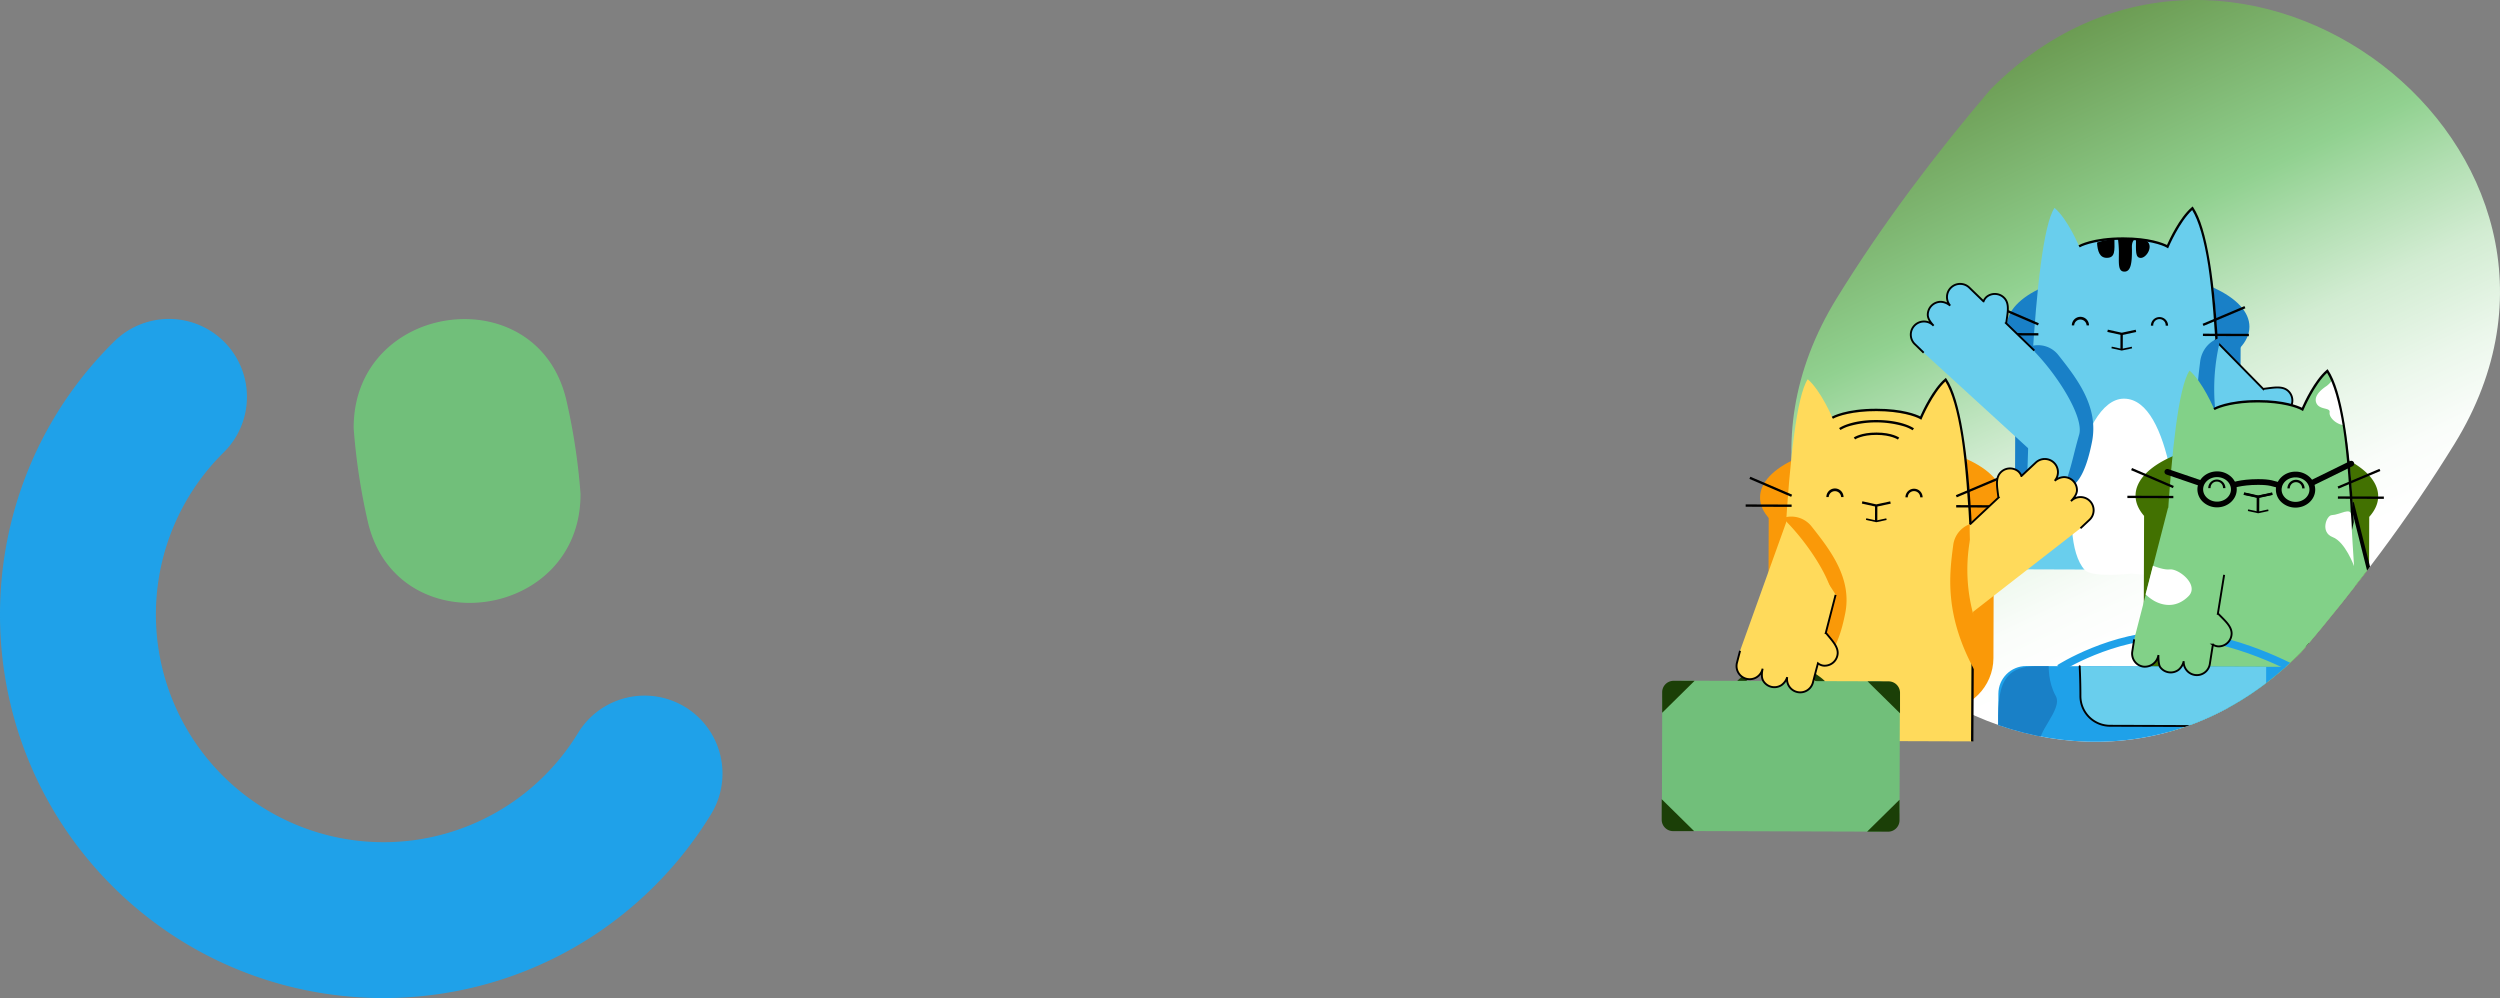 <svg xmlns="http://www.w3.org/2000/svg" xmlns:xlink="http://www.w3.org/1999/xlink" viewBox="0 0 1309.63 522.84"><rect x="0" y="0" width="1309.63" height="522.84" fill="#808080" stroke="none"/><defs><style>.cls-1,.cls-11,.cls-12,.cls-13,.cls-15,.cls-16,.cls-8{fill:none;}.cls-2{isolation:isolate;}.cls-3{mix-blend-mode:multiply;fill:url(#Degradado_sin_nombre_58);}.cls-4{clip-path:url(#clip-path);}.cls-5{fill:#1980c7;}.cls-6{fill:#69ceed;}.cls-7{fill:#fff;}.cls-11,.cls-12,.cls-13,.cls-15,.cls-8{stroke:#000;}.cls-11,.cls-12,.cls-13,.cls-15,.cls-16,.cls-8{stroke-miterlimit:10;}.cls-9{fill:#427101;}.cls-10{fill:#82d188;}.cls-11{stroke-width:2px;}.cls-12,.cls-13{stroke-width:3px;}.cls-13,.cls-15{stroke-linecap:round;}.cls-14{fill:#1fa1e9;}.cls-16{stroke:#1fa1e9;stroke-width:4px;}.cls-17{fill:#fa9908;}.cls-18{fill:#ffda5b;}.cls-19{fill:#1b3f07;}.cls-20{fill:#71bf7a;}</style><linearGradient id="Degradado_sin_nombre_58" x1="1252.42" y1="465.32" x2="993.52" y2="-81.25" gradientUnits="userSpaceOnUse"><stop offset="0.29" stop-color="#fff"/><stop offset="0.34" stop-color="#fafdfa"/><stop offset="0.4" stop-color="#ebf7eb"/><stop offset="0.48" stop-color="#d2ecd2"/><stop offset="0.55" stop-color="#b0deb0"/><stop offset="0.61" stop-color="#91d190"/><stop offset="0.79" stop-color="#6c9c53"/><stop offset="0.93" stop-color="#567b2d"/><stop offset="1" stop-color="#4d6f1e"/></linearGradient><clipPath id="clip-path"><path class="cls-1" d="M1043.17,46.38l-.49.49c-28.4,33.4-56.09,69.73-80.5,109.36-94.54,153.53,115.31,313.55,242.71,186l.54-.53h0c28.39-33.39,56.06-69.7,80.46-109.32C1380.43,78.81,1170.58-81.22,1043.17,46.38Z"/></clipPath></defs><g class="cls-2"><g id="Capa_2" data-name="Capa 2"><g id="Capa_1-2" data-name="Capa 1"><path class="cls-3" d="M1043.17,46.38l-.49.49c-28.4,33.4-56.09,69.73-80.5,109.36-94.54,153.53,115.31,313.55,242.71,186l.54-.53h0c28.39-33.39,56.06-69.7,80.46-109.32C1380.43,78.81,1170.58-81.22,1043.17,46.38Z"/><g class="cls-4"><ellipse class="cls-5" cx="1114.87" cy="171.01" rx="28.72" ry="63.55" transform="translate(940.31 1285.33) rotate(-89.82)"/><rect class="cls-5" x="1055.68" y="152.95" width="117.95" height="129.19" rx="27.35" transform="translate(0.7 -3.55) rotate(0.18)"/><path class="cls-6" d="M1162.42,298.58c.18-55.9,4-162.42-13.92-189.47-7.09,6.06-13,20.11-13,20.11s-7.06-4.21-23.16-4.26-23.17,4.11-23.17,4.11-5.85-14.09-12.89-20.19c-11.53,17.1-14.67,136-15.32,189.37Z"/><path d="M1163.32,245.11c-.09,8.87-.26,46.35-.29,53.47h-1.23c0-7.12.2-44.6.29-53.47"/><path d="M1161.32,192.84c-.88-19.14-2.6-41.31-4.53-53.67-2.14-13.77-5-23.56-8.42-29.13-6.67,6.13-12.27,19.28-12.33,19.42l-.27.65-.61-.36c-2.41-1.43-10.28-4.13-22.84-4.17s-20.45,2.61-22.86,4l-.62-1.06c.29-.17,7.41-4.24,23.49-4.19,13.63,0,20.8,3,22.85,4,1.24-2.81,6.57-14.29,12.92-19.72l.52-.45.39.58c7,10.5,11.39,37.74,13.33,79.61"/><rect x="1055.2" y="163.07" width="1.23" height="24.07" transform="translate(877.35 1230.36) rotate(-89.82)"/><rect x="1056.32" y="153.34" width="1.23" height="23.81" transform="translate(487.99 1071.18) rotate(-66.76)"/><rect x="1165.49" y="163.42" width="1.23" height="24.07" transform="translate(986.93 1341) rotate(-89.82)"/><rect x="1153.15" y="164.97" width="23.81" height="1.23" transform="translate(27.27 465.97) rotate(-22.88)"/><polygon points="1111.48 175.55 1103.93 173.88 1104.19 172.68 1111.48 174.29 1118.79 172.73 1119.05 173.93 1111.48 175.55"/><polygon points="1111.48 183.64 1106.07 182.45 1106.26 181.59 1111.49 182.74 1116.72 181.62 1116.9 182.48 1111.48 183.64"/><path d="M1094.29,170.47h-1.22a3.26,3.26,0,0,0-6.51,0h-1.23a4.48,4.48,0,1,1,9,0Z"/><path d="M1135.72,170.6h-1.23a3.26,3.26,0,1,0-6.51,0h-1.23a4.49,4.49,0,1,1,9,0Z"/><rect x="1107.4" y="178.37" width="8.13" height="1.23" transform="translate(928.94 1289.88) rotate(-89.82)"/><path d="M1124.67,126.28c3.53,2.78-.25,8.84-3.21,8.83s-2.53-3.61-2.51-9.82C1119,125.29,1124.35,126,1124.67,126.28Z"/><path d="M1109.46,124.81c1.6.1,6.84-.08,8.65.66-1.61,1.56-1.28,3.8-1.28,5.58,0,6.21-.45,11.25-3.92,11.24s-2.94-4.21-2.92-10.43A62.63,62.63,0,0,0,1109.46,124.81Z"/><path d="M1098.53,127.07c.27,4.52,1.36,8,5.12,8,4.49,0,4.06-3.86,4-9.66-1.66.24-3.59.21-5,.5C1100.73,126.3,1099.47,126.83,1098.53,127.07Z"/><path class="cls-7" d="M1092.09,298.58c-15.51-16.92-3.11-89.82,20.57-89.74,25.2.08,29.52,69.24,29.52,89.65,0,4.74-25.69,2-25.69,2S1096,302.83,1092.09,298.58Z"/><path class="cls-5" d="M1095.9,231.47c-5.41,27.42-14,23.5-14,23.5s1.12-4.83,1.84-7.15c2.07-6.7,2.71-10.54,5.35-19.86,3.11-9.23-12.12-33.22-25.95-46.4l.09,0a13.52,13.52,0,0,1,15,4.38C1088.09,198.41,1099.53,213.08,1095.9,231.47Z"/><path class="cls-6" d="M1050.42,156.66a6.83,6.83,0,0,0-9.57-1.27,5.83,5.83,0,0,0-1.77,2.49l-2.76-2.67-4.65-4.5a6.89,6.89,0,0,0-10.07,9.39,8,8,0,0,0-4.82-2,6.83,6.83,0,0,0-6.91,6.75c0,2,1.38,4,3.06,5.76l-.27-.25a6.89,6.89,0,0,0-9.58,9.91l4.65,4.5L1063,235.32s3.29-51,2.64-51.68l-14.88-14.41a.55.55,0,0,0,.23-.4C1051.65,164.2,1052.71,159.66,1050.42,156.66Z"/><path class="cls-8" d="M1007.73,184.77l-4.65-4.5a6.89,6.89,0,0,1,9.58-9.91l.27.25c-1.68-1.79-3.08-3.78-3.06-5.76a6.83,6.83,0,0,1,6.91-6.75,8,8,0,0,1,4.82,2,6.89,6.89,0,0,1,10.07-9.39l4.65,4.5,2.76,2.67a5.83,5.83,0,0,1,1.77-2.49,6.83,6.83,0,0,1,9.57,1.27c2.29,3,1.23,7.54.61,12.17a.55.55,0,0,1-.23.4l14.88,14.41"/><path class="cls-6" d="M1186.13,203.65a.59.59,0,0,0-.4.22L1160.25,178c-.62-.66-9.58,46.28-9.58,46.28l18.86,22.41,4.43,4.72A6.89,6.89,0,0,0,1184,242l-.25-.27c1.77,1.71,3.73,3.14,5.71,3.14a6.83,6.83,0,0,0,6.86-6.8,8,8,0,0,0-1.92-4.85,6.89,6.89,0,0,0,9.54-9.92l-4.43-4.73-2.63-2.8a5.82,5.82,0,0,0,2.52-1.72,6.83,6.83,0,0,0-1.13-9.59C1195.33,202.11,1190.77,203.1,1186.13,203.65Z"/><path class="cls-8" d="M1169.53,246.7l4.43,4.72A6.89,6.89,0,0,0,1184,242l-.25-.27c1.77,1.71,3.73,3.14,5.71,3.14a6.83,6.83,0,0,0,6.86-6.8,8,8,0,0,0-1.92-4.85,6.89,6.89,0,0,0,9.54-9.92l-4.43-4.73-2.63-2.8a5.82,5.82,0,0,0,2.52-1.72,6.83,6.83,0,0,0-1.13-9.59c-3-2.34-7.52-1.35-12.16-.8a.59.59,0,0,0-.4.22L1160.25,178"/><path class="cls-5" d="M1164.12,262.18c2.57-1.06-1.42-24,1.17-25a106.45,106.45,0,0,1-1.94-60.2l-.09,0c-5.61,1.23-9.93,6.26-10.7,12.45C1150.42,206.69,1147.69,229.77,1164.12,262.18Z"/><path class="cls-9" d="M1245.81,260c0-15.86-28.36-28.81-63.46-28.92s-63.59,12.66-63.64,28.52c0,3.75,1.58,7.34,4.47,10.64l-.23,73.15a27.36,27.36,0,0,0,27.27,27.44l63.24.2a27.35,27.35,0,0,0,27.44-27.27l.23-73C1244.13,267.41,1245.8,263.78,1245.81,260Z"/><path class="cls-10" d="M1198.5,329.06a6.83,6.83,0,0,0,6.87,6.8,6,6,0,0,0,2.91-.93l.58,3.8,1,6.4a6.89,6.89,0,0,0,13.69-1.41,8.08,8.08,0,0,0,2.64,4.51,6.83,6.83,0,0,0,9.58-1.22c1.21-1.57,1.3-4,1-6.44l.06.36a6.89,6.89,0,1,0,13.62-2.11l-1-6.4-17.38-69.17s-29.64,34.2-29.5,35.09l3.16,20.47a.59.59,0,0,0-.42.18C1202.07,322.31,1198.48,325.29,1198.5,329.06Z"/><path class="cls-11" d="M1202.62,298.34l3.16,20.47a.59.59,0,0,0-.42.18c-3.29,3.32-6.88,6.3-6.86,10.07a6.83,6.83,0,0,0,6.87,6.8,6,6,0,0,0,2.91-.93l.58,3.8,1,6.4a6.89,6.89,0,0,0,13.69-1.41,8.08,8.08,0,0,0,2.64,4.51,6.83,6.83,0,0,0,9.58-1.22c1.21-1.57,1.3-4,1-6.44l.06.36a6.89,6.89,0,1,0,13.62-2.11l-1-6.4-17.38-69.17"/><path class="cls-10" d="M1233.12,383.82c.18-55.9,4.05-162.42-13.92-189.47-7.09,6.06-13,20.11-13,20.11s-7-4.2-23.15-4.26-23.18,4.11-23.18,4.11S1154,200.23,1147,194.12c-11.52,17.11-14.66,136-15.32,189.38Z"/><path class="cls-7" d="M1222.14,198.57a14.27,14.27,0,0,1-3.41,3.68c-1.83,1.19-6.89,4.82-5.36,8.75s7.43,2.27,7,5,3.68,6.55,7.86,6.77Z"/><path d="M1234,330.35c-.09,8.88-.27,46.35-.29,53.47h-1.23c0-7.13.2-44.6.29-53.48"/><path d="M1232,278.08c-.89-19.14-2.61-41.31-4.54-53.67-2.14-13.76-5-23.56-8.42-29.12-6.67,6.13-12.27,19.27-12.32,19.41l-.28.65-.61-.36c-2.4-1.43-10.27-4.13-22.83-4.17s-20.45,2.61-22.87,4l-.62-1.06c.3-.17,7.41-4.24,23.49-4.19,13.63,0,20.8,3,22.85,4,1.24-2.82,6.57-14.3,12.92-19.73l.53-.45.38.58c7,10.5,11.39,37.74,13.33,79.61"/><polygon points="1182.87 260.92 1175.31 259.25 1175.58 258.05 1182.87 259.66 1190.18 258.1 1190.43 259.3 1182.87 260.92"/><rect x="1125.91" y="248.31" width="1.23" height="24.07" transform="translate(862.59 1386.04) rotate(-89.82)"/><rect x="1127.02" y="238.58" width="1.23" height="23.81" transform="translate(452.46 1187.74) rotate(-66.76)"/><rect x="1236.2" y="248.66" width="1.23" height="24.07" transform="translate(972.17 1496.68) rotate(-89.82)"/><rect x="1223.85" y="250.22" width="23.81" height="1.23" transform="translate(-0.3 500.16) rotate(-22.88)"/><rect x="1178.79" y="263.74" width="8.13" height="1.23" transform="translate(914.74 1446.36) rotate(-89.82)"/><path d="M1161.41,249.94h0c4,0,7.29,2.9,7.28,6.44s-3.27,6.4-7.29,6.4h0c-4,0-7.29-2.9-7.28-6.44s3.28-6.4,7.29-6.4m0-3c-5.66,0-10.27,4.21-10.29,9.39a9,9,0,0,0,3.14,6.8,10.78,10.78,0,0,0,7.13,2.65c5.7,0,10.31-4.21,10.33-9.39a9,9,0,0,0-3.13-6.8,10.82,10.82,0,0,0-7.14-2.65h0Z"/><path d="M1202.53,250.07h0c4,0,7.29,2.9,7.28,6.44s-3.28,6.4-7.3,6.4h0c-4,0-7.29-2.9-7.28-6.44s3.27-6.4,7.29-6.4m0-3c-5.66,0-10.27,4.21-10.29,9.39a9,9,0,0,0,3.13,6.8,10.82,10.82,0,0,0,7.14,2.65c5.69,0,10.31-4.21,10.33-9.39a9,9,0,0,0-3.14-6.8,10.78,10.78,0,0,0-7.13-2.65h0Z"/><path class="cls-12" d="M1168.73,254.5s4.78-2,14.16-2c6.41,0,7.61.79,12.35,2.09"/><polygon points="1182.94 260.79 1175.39 259.13 1175.65 257.93 1182.95 259.54 1190.25 257.97 1190.51 259.18 1182.94 260.79"/><polygon points="1182.94 268.88 1177.53 267.69 1177.72 266.83 1182.95 267.98 1188.18 266.86 1188.37 267.72 1182.94 268.88"/><path d="M1165.76,255.71h-1.23a3.26,3.26,0,1,0-6.51,0h-1.23a4.49,4.49,0,1,1,9,0Z"/><path d="M1207.18,255.84H1206a3.25,3.25,0,1,0-6.5,0h-1.23a4.48,4.48,0,0,1,9,0Z"/><rect x="1178.87" y="263.62" width="8.13" height="1.23" transform="translate(914.93 1446.31) rotate(-89.82)"/><line class="cls-13" x1="1210.88" y1="253.1" x2="1231.72" y2="242.88"/><line class="cls-13" x1="1152.52" y1="253.03" x2="1135.36" y2="247.17"/><path class="cls-7" d="M1233.17,296.56s-4.57-12.67-11.2-15.19-3.26-11.4-.47-11.52c4.41-.18,10-4.35,10.11,0S1233.17,296.56,1233.17,296.56Z"/><rect class="cls-14" x="1046.78" y="349.19" width="183.25" height="62.84" rx="14.57" transform="translate(1.22 -3.62) rotate(0.18)"/><path class="cls-6" d="M1171.49,380.41l-66.15-.21a15.56,15.56,0,0,1-15.51-15.61h0c0-8.59-.39-15.56-.39-15.56l97.7.31-.05,15.56h0A15.54,15.54,0,0,1,1171.49,380.41Z"/><path class="cls-15" d="M1187.09,364.9h0a15.54,15.54,0,0,1-15.6,15.51l-66.15-.21a15.56,15.56,0,0,1-15.51-15.61h0c0-8.59-.39-15.56-.39-15.56"/><path class="cls-5" d="M1073.23,349s-.33,8.49,3.68,15.57-11.55,20.38-7.53,25.36,18.6,6.89,42.5,5.41,63.92,6.1,69.82,4.88,48.27,3.26,48.31-10.09c-.07,20.48-8.62,22.18-25.07,22.13l-136.31-.43s-22,3.48-21.88-20.42-2.76-42.5,20-42.43Z"/><path class="cls-16" d="M1078.79,350.12s27.42-17.67,59.56-17.57,65.82,19.22,65.82,19.22"/><path class="cls-10" d="M1162.18,321.75a.66.66,0,0,0-.43-.18l3.3-20.44c.14-.9-29.28-35.29-29.28-35.29L1118,334.91l-1,6.39a6.89,6.89,0,0,0,13.61,2.2l.06-.36c-.27,2.44-.2,4.87,1,6.44a6.82,6.82,0,0,0,9.57,1.28,8,8,0,0,0,2.67-4.49,6.89,6.89,0,0,0,13.68,1.5l1-6.4.61-3.79a5.81,5.81,0,0,0,2.9.94,6.82,6.82,0,0,0,6.91-6.75C1169,328.1,1165.45,325.1,1162.18,321.75Z"/><path class="cls-8" d="M1118,334.91l-1,6.39a6.88,6.88,0,0,0,5.7,7.9,7.21,7.21,0,0,0,8-6.06s-.2,4.87,1,6.44a6.82,6.82,0,0,0,9.57,1.28,8,8,0,0,0,2.67-4.49,6.89,6.89,0,0,0,13.68,1.5l1-6.4.61-3.79a5.81,5.81,0,0,0,2.9.94,6.82,6.82,0,0,0,6.91-6.75c0-3.77-3.52-6.77-6.79-10.12a.66.66,0,0,0-.43-.18l3.3-20.44"/><path class="cls-7" d="M1136.54,298.29c-2.24.26-5.68-.76-8.72-1.93l-3.87,15a24.51,24.51,0,0,0,4.65,3.48c5.4,2.93,12.08,3.28,17.86-2.53S1141.39,297.74,1136.54,298.29Z"/></g><ellipse class="cls-17" cx="985.6" cy="260.8" rx="28.72" ry="63.55" transform="translate(721.66 1245.57) rotate(-89.82)"/><rect class="cls-17" x="926.42" y="242.74" width="117.95" height="129.19" rx="27.35" transform="translate(0.98 -3.14) rotate(0.18)"/><path class="cls-18" d="M1033.15,388.37c.18-55.9,4-162.42-13.92-189.47-7.09,6.06-13,20.11-13,20.11s-7.06-4.21-23.15-4.26-23.18,4.11-23.18,4.11S954,204.77,947,198.67c-11.53,17.1-14.67,136-15.32,189.37Z"/><path d="M1034.05,334.9c-.09,8.87-.26,46.35-.29,53.47h-1.23c0-7.12.21-44.6.3-53.47"/><path d="M1032.06,282.63c-.89-19.14-2.61-41.31-4.54-53.67-2.14-13.77-5-23.56-8.42-29.13-6.67,6.14-12.27,19.28-12.33,19.42l-.27.65-.61-.36c-2.4-1.43-10.28-4.13-22.84-4.17s-20.44,2.61-22.86,4l-.62-1.06c.29-.17,7.41-4.24,23.49-4.19,13.63,0,20.8,3,22.85,4,1.24-2.81,6.57-14.29,12.92-19.72l.52-.45.39.58c7,10.5,11.39,37.74,13.33,79.61"/><path d="M1001.92,225.4a18.91,18.91,0,0,0-4.51-2.05,51.82,51.82,0,0,0-28.76-.09,19.25,19.25,0,0,0-4.53,2l-.7-1c.24-.17,6.2-4.27,19.62-4.23s19.35,4.18,19.6,4.36l-.72,1,.36-.5Z"/><path d="M994.21,230.26s-3.5-2.41-11.2-2.44-11.17,2.34-11.2,2.36l-.71-1c.15-.11,3.78-2.61,11.92-2.59s11.75,2.56,11.9,2.67Z"/><polygon points="982.89 265.47 975.34 263.8 975.6 262.6 982.9 264.21 990.2 262.64 990.46 263.85 982.89 265.47"/><polygon points="982.9 273.56 977.48 272.36 977.67 271.5 982.9 272.65 988.13 271.54 988.32 272.4 982.9 273.56"/><rect x="925.94" y="252.86" width="1.23" height="24.07" transform="translate(658.7 1190.6) rotate(-89.82)"/><rect x="927.05" y="243.13" width="1.23" height="23.81" transform="translate(327.23 1006.76) rotate(-66.76)"/><rect x="1036.22" y="253.21" width="1.23" height="24.07" transform="translate(768.29 1301.24) rotate(-89.82)"/><rect x="1023.88" y="254.76" width="23.81" height="1.23" transform="translate(-17.8 422.77) rotate(-22.88)"/><path d="M965.71,260.38h-1.23a3.26,3.26,0,0,0-6.51,0h-1.23a4.49,4.49,0,0,1,9,0Z"/><path d="M1007.13,260.52h-1.23a3.25,3.25,0,1,0-6.5,0h-1.23a4.48,4.48,0,1,1,9,0Z"/><rect x="978.82" y="268.29" width="8.13" height="1.23" transform="translate(710.85 1250.93) rotate(-89.82)"/><path class="cls-17" d="M966.63,321.26c-5.41,27.42-14,23.5-14,23.5s1.12-4.83,1.84-7.15c2.07-6.7,2.71-10.54,5.35-19.86,3.11-9.23-12.12-33.22-25.95-46.4l.09,0a13.52,13.52,0,0,1,15,4.38C958.82,288.2,970.26,302.87,966.63,321.26Z"/><path class="cls-17" d="M1034.85,352c2.57-1-1.42-21.94,1.16-22.88a89.66,89.66,0,0,1-2-55.13l-.09,0a13.52,13.52,0,0,0-10.7,11.4C1021.14,301.16,1018.41,322.29,1034.85,352Z"/><path class="cls-18" d="M1046.81,260.14a.6.6,0,0,0,.22.41l-15.1,14.17c-.65.62,1.64,45.82,1.64,45.82l56.29-43.8,4.72-4.43a6.89,6.89,0,0,0-9.43-10.05l-.27.25c1.7-1.77,3.13-3.74,3.14-5.72a6.83,6.83,0,0,0-6.8-6.86,8,8,0,0,0-4.85,1.93,6.89,6.89,0,0,0-9.92-9.54l-4.73,4.42-2.8,2.64a5.76,5.76,0,0,0-1.72-2.52,6.82,6.82,0,0,0-9.59,1.12C1045.27,250.94,1046.26,255.5,1046.81,260.14Z"/><path class="cls-8" d="M1089.86,276.74l4.72-4.43a6.89,6.89,0,0,0-9.43-10.05l-.27.25c1.7-1.77,3.13-3.74,3.14-5.72a6.83,6.83,0,0,0-6.8-6.86,8,8,0,0,0-4.85,1.93,6.89,6.89,0,0,0-9.92-9.54l-4.73,4.42-2.8,2.64a5.76,5.76,0,0,0-1.72-2.52,6.82,6.82,0,0,0-9.59,1.12c-2.34,3-1.35,7.52-.8,12.16a.6.6,0,0,0,.22.41l-15.1,14.17"/><path class="cls-19" d="M955.5,356.34c-.4-.38-10-9.35-22.82-9.39s-21.78,8.91-22.15,9.3l-.55.56.56.54,1.13,1.11.56.55.55-.57c.08-.08,8.41-8.38,19.89-8.34s20.58,8.44,20.67,8.52l.57.54.54-.57,1.08-1.14.54-.57Z"/><rect class="cls-20" x="870.66" y="356.78" width="124.48" height="78.76" rx="11.42" transform="translate(1.27 -2.97) rotate(0.18)"/><path class="cls-19" d="M887.73,356.64l-11,0a6,6,0,0,0-6,6l0,10.75Z"/><path class="cls-19" d="M978.33,356.93l11,0a6,6,0,0,1,6,6l0,10.74Z"/><path class="cls-19" d="M887.48,435.39l-11,0a6,6,0,0,1-6-6l0-10.74Z"/><path class="cls-19" d="M978.07,435.68l11,0a6,6,0,0,0,6-6l0-10.75Z"/><path class="cls-18" d="M956.77,331.9a.6.6,0,0,0-.4-.22l5.17-20.05c.22-.88-25.9-37.84-25.9-37.84l-24.11,67.13-1.62,6.27a6.89,6.89,0,0,0,13.35,3.44l.09-.35c-.5,2.41-.65,4.83.4,6.51a6.82,6.82,0,0,0,9.41,2.15,7.93,7.93,0,0,0,3.07-4.22,6.89,6.89,0,0,0,13.49,2.75l1.62-6.27,1-3.72a5.87,5.87,0,0,0,2.81,1.21,6.83,6.83,0,0,0,7.5-6.09C963,338.85,959.72,335.54,956.77,331.9Z"/><path class="cls-8" d="M911.53,340.92l-1.62,6.27a6.89,6.89,0,0,0,13.35,3.44l.09-.35c-.5,2.41-.65,4.83.4,6.51a6.82,6.82,0,0,0,9.41,2.15,7.93,7.93,0,0,0,3.07-4.22,6.89,6.89,0,0,0,13.49,2.75l1.62-6.27,1-3.72a5.87,5.87,0,0,0,2.81,1.21,6.83,6.83,0,0,0,7.5-6.09c.39-3.75-2.89-7.06-5.84-10.7a.6.6,0,0,0-.4-.22l5.17-20.05"/><path class="cls-14" d="M341.74,465.23c-79,77.7-206.43,76.67-284.13-2.3S-19.06,256.5,59.91,178.8A40.82,40.82,0,1,1,117.17,237,119.28,119.28,0,1,0,302.79,384a40.82,40.82,0,1,1,69.74,42.45A201.67,201.67,0,0,1,341.74,465.23Z"/><path class="cls-20" d="M185.27,224.08v.25a326.49,326.49,0,0,0,7.5,49.32c15.32,64.43,111.39,51.49,111.34-14.74v-.28h0a327.65,327.65,0,0,0-7.49-49.3C281.29,144.9,185.22,157.84,185.27,224.08Z"/></g></g></g></svg>